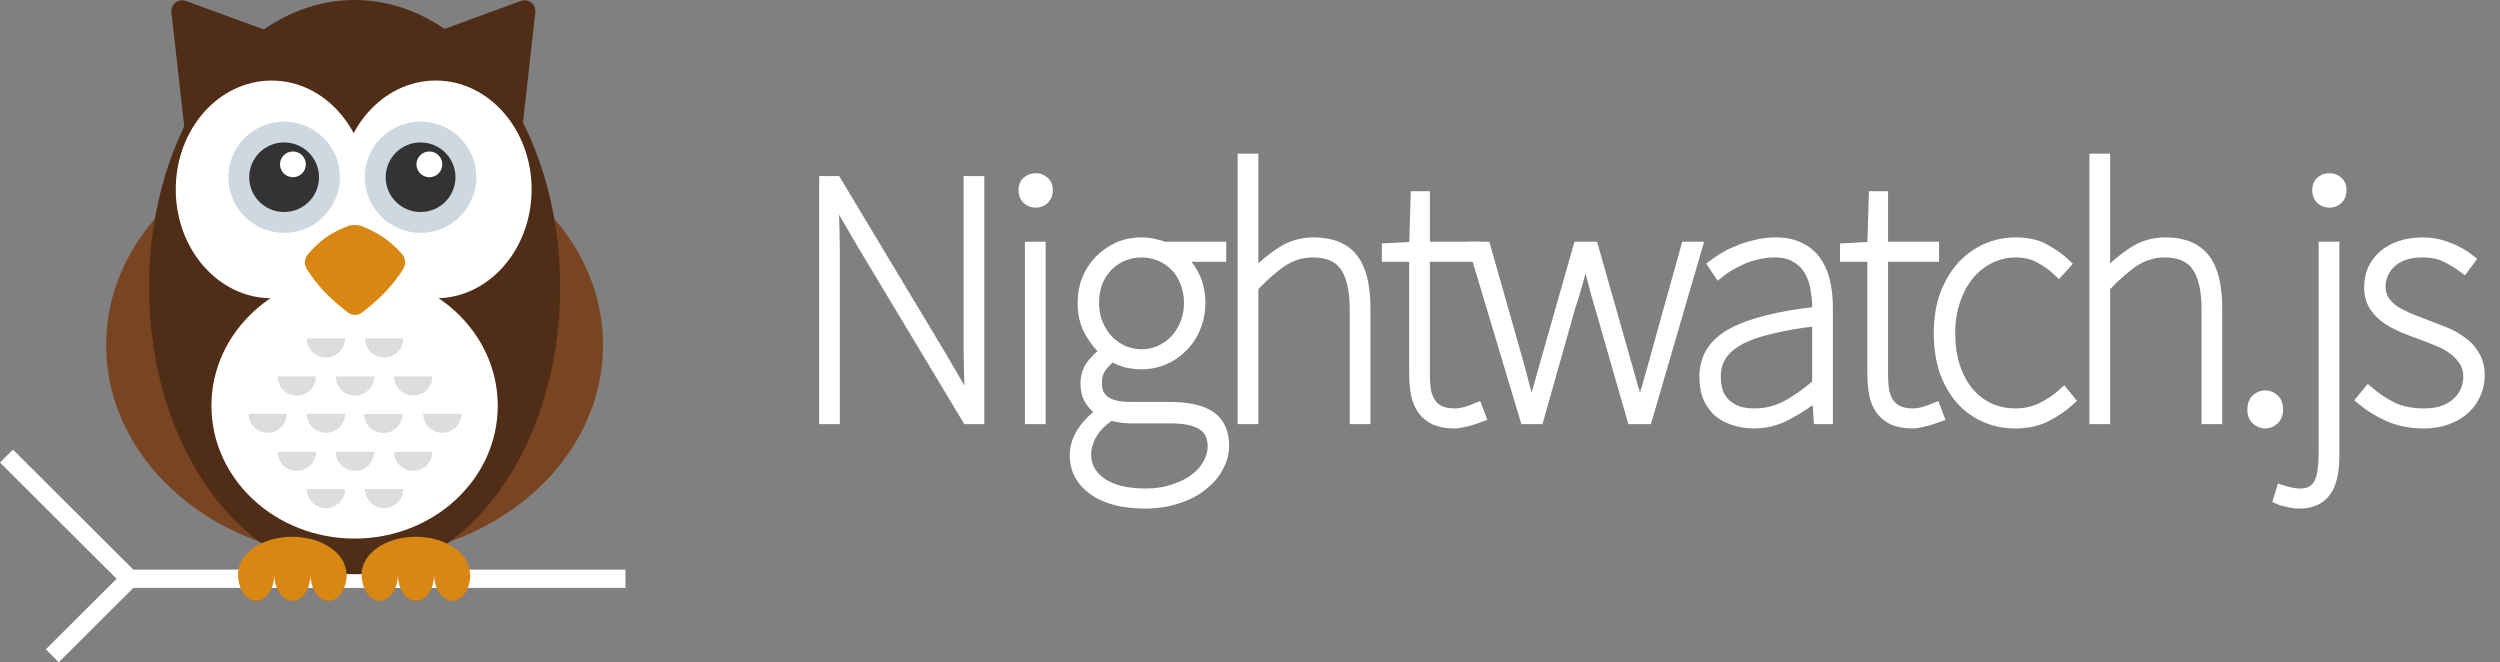 <?xml version="1.0" encoding="UTF-8" standalone="no"?><svg width='151' height='40' viewBox='0 0 151 40' fill='none' xmlns='http://www.w3.org/2000/svg'>
<rect x="0" y="0" width="151" height="40" fill="#808080" stroke="none"/>
<path d='M3.549 40L2.766 39.22L7.042 34.958L0 27.937L0.783 27.157L8.607 34.958L3.549 40Z' fill='white'/>
<path d='M37.778 34.406H7.825V35.509H37.778V34.406Z' fill='white'/>
<path d='M10.353 0.744C10.299 0.26 10.774 -0.111 11.232 0.057L17.449 2.339L11.209 8.339L10.353 0.744Z' fill='#502D17'/>
<path d='M32.336 0.744C32.39 0.26 31.915 -0.111 31.458 0.057L25.239 2.339L31.481 8.339L32.336 0.744Z' fill='#502D17'/>
<path d='M21.417 33.689C29.704 33.689 36.422 27.94 36.422 20.849C36.422 13.757 29.704 8.008 21.417 8.008C13.131 8.008 6.413 13.757 6.413 20.849C6.413 27.94 13.131 33.689 21.417 33.689Z' fill='#794422'/>
<path d='M33.833 17.342C33.833 26.918 28.274 34.682 21.417 34.682C14.56 34.682 9.002 26.918 9.002 17.342C9.002 7.764 14.56 0 21.417 0C28.274 0 33.833 7.764 33.833 17.342Z' fill='#502D17'/>
<path d='M16.405 18.016C19.602 18.016 22.194 15.072 22.194 11.441C22.194 7.81 19.602 4.866 16.405 4.866C13.207 4.866 10.615 7.81 10.615 11.441C10.615 15.072 13.207 18.016 16.405 18.016Z' fill='white'/>
<path d='M30.064 24.507C30.064 28.938 26.193 32.53 21.417 32.53C16.641 32.53 12.77 28.938 12.77 24.507C12.77 20.075 16.641 16.482 21.417 16.482C26.193 16.483 30.064 20.075 30.064 24.507Z' fill='white'/>
<path d='M32.109 11.441C32.109 15.073 29.517 18.017 26.319 18.017C23.122 18.017 20.53 15.073 20.53 11.441C20.53 7.809 23.122 4.865 26.319 4.865C29.517 4.865 32.109 7.809 32.109 11.441Z' fill='white'/>
<path d='M20.942 13.682C21.261 13.556 21.619 13.56 21.936 13.692C22.945 14.111 23.668 14.625 24.303 15.373C24.513 15.621 24.526 15.978 24.353 16.253C23.691 17.304 22.889 18.095 21.867 18.878C21.617 19.07 21.267 19.07 21.017 18.878C19.994 18.095 19.192 17.304 18.53 16.253C18.359 15.981 18.374 15.627 18.582 15.381C19.242 14.605 19.885 14.096 20.942 13.682Z' fill='#D88712'/>
<path d='M20.842 20.439C20.842 21.076 20.325 21.593 19.686 21.593C19.046 21.593 18.528 21.076 18.528 20.439H20.842Z' fill='#DDDDDD'/>
<path d='M24.358 20.439C24.358 21.076 23.84 21.593 23.201 21.593C22.561 21.593 22.043 21.076 22.043 20.439H24.358Z' fill='#DDDDDD'/>
<path d='M19.085 22.739C19.085 23.377 18.567 23.893 17.927 23.893C17.288 23.893 16.77 23.377 16.77 22.739H19.085Z' fill='#DDDDDD'/>
<path d='M22.6 22.739C22.6 23.377 22.082 23.893 21.443 23.893C20.804 23.893 20.285 23.377 20.285 22.739H22.6Z' fill='#DDDDDD'/>
<path d='M26.116 22.739C26.116 23.377 25.598 23.893 24.959 23.893C24.32 23.893 23.802 23.377 23.802 22.739H26.116Z' fill='#DDDDDD'/>
<path d='M17.326 24.988C17.326 25.627 16.809 26.142 16.169 26.142C15.53 26.142 15.012 25.627 15.012 24.988H17.326Z' fill='#DDDDDD'/>
<path d='M20.842 24.988C20.842 25.627 20.325 26.142 19.686 26.142C19.046 26.142 18.528 25.627 18.528 24.988H20.842Z' fill='#DDDDDD'/>
<path d='M24.315 25C24.315 25.639 23.797 26.154 23.157 26.154C22.518 26.154 22 25.639 22 25H24.315Z' fill='#DDDDDD'/>
<path d='M27.874 24.988C27.874 25.627 27.356 26.142 26.717 26.142C26.077 26.142 25.559 25.627 25.559 24.988H27.874Z' fill='#DDDDDD'/>
<path d='M19.085 27.289C19.085 27.927 18.567 28.443 17.927 28.443C17.288 28.443 16.77 27.927 16.77 27.289H19.085Z' fill='#DDDDDD'/>
<path d='M22.6 27.289C22.6 27.927 22.082 28.443 21.443 28.443C20.804 28.443 20.285 27.927 20.285 27.289H22.6Z' fill='#DDDDDD'/>
<path d='M26.116 27.289C26.116 27.927 25.598 28.443 24.959 28.443C24.32 28.443 23.802 27.927 23.802 27.289H26.116Z' fill='#DDDDDD'/>
<path d='M20.842 29.539C20.842 30.176 20.325 30.692 19.686 30.692C19.046 30.692 18.528 30.176 18.528 29.539H20.842Z' fill='#DDDDDD'/>
<path d='M24.358 29.539C24.358 30.176 23.84 30.692 23.201 30.692C22.561 30.692 22.043 30.176 22.043 29.539H24.358Z' fill='#DDDDDD'/>
<path d='M17.161 14.063C19.021 14.063 20.53 12.56 20.53 10.705C20.53 8.85 19.021 7.346 17.161 7.346C15.3 7.346 13.792 8.85 13.792 10.705C13.792 12.56 15.3 14.063 17.161 14.063Z' fill='#CED8E1'/>
<path d='M17.161 12.806C18.325 12.806 19.269 11.865 19.269 10.705C19.269 9.544 18.325 8.603 17.161 8.603C15.997 8.603 15.053 9.544 15.053 10.705C15.053 11.865 15.997 12.806 17.161 12.806Z' fill='#333333'/>
<path d='M17.692 10.704C18.122 10.704 18.472 10.356 18.472 9.927C18.472 9.497 18.122 9.149 17.692 9.149C17.261 9.149 16.912 9.497 16.912 9.927C16.912 10.356 17.261 10.704 17.692 10.704Z' fill='white'/>
<path d='M25.403 14.064C27.264 14.064 28.773 12.56 28.773 10.705C28.773 8.85 27.264 7.346 25.403 7.346C23.542 7.346 22.034 8.85 22.034 10.705C22.034 12.56 23.542 14.064 25.403 14.064Z' fill='#CED8E1'/>
<path d='M25.403 12.806C26.567 12.806 27.511 11.865 27.511 10.705C27.511 9.544 26.567 8.603 25.403 8.603C24.239 8.603 23.295 9.544 23.295 10.705C23.295 11.865 24.239 12.806 25.403 12.806Z' fill='#333333'/>
<path d='M25.934 10.705C26.365 10.705 26.715 10.357 26.715 9.927C26.715 9.497 26.365 9.149 25.934 9.149C25.503 9.149 25.154 9.497 25.154 9.927C25.154 10.357 25.503 10.705 25.934 10.705Z' fill='white'/>
<path d='M28.41 34.685C28.41 35.571 27.919 36.288 27.316 36.288C26.711 36.288 26.221 35.571 26.221 34.685C26.221 35.571 25.731 36.288 25.126 36.288C24.522 36.288 24.031 35.571 24.031 34.685C24.031 35.571 23.542 36.288 22.937 36.288C22.333 36.288 21.843 35.571 21.843 34.685C21.843 33.434 23.308 32.42 25.116 32.42C26.924 32.42 28.39 33.434 28.39 34.685H28.41Z' fill='#D88712'/>
<path d='M20.943 34.685C20.943 35.571 20.452 36.288 19.848 36.288C19.244 36.288 18.753 35.571 18.753 34.685C18.753 35.571 18.264 36.288 17.659 36.288C17.054 36.288 16.565 35.571 16.565 34.685C16.565 35.571 16.074 36.288 15.47 36.288C14.866 36.288 14.376 35.571 14.376 34.685C14.376 33.434 15.841 32.42 17.649 32.42C19.457 32.42 20.924 33.434 20.924 34.685H20.943Z' fill='#D88712'/>
<mask id='path-33-outside-1_3_28241' maskUnits='userSpaceOnUse' x='48.778' y='8.583' width='102' height='23' fill='black'>
<rect fill='white' x='48.778' y='8.583' width='102' height='23'/>
<path d='M49.778 25.317V10.934H50.515L56.851 21.482L58.5 24.315H58.587C58.558 23.617 58.536 22.942 58.522 22.288C58.507 21.62 58.5 20.944 58.5 20.261V10.934H59.151V25.317H58.413L52.077 14.77L50.428 11.937H50.342C50.371 12.62 50.392 13.273 50.407 13.898C50.421 14.523 50.428 15.177 50.428 15.859V25.317H49.778Z'/>
<path d='M62.206 25.317V14.9H62.857V25.317H62.206ZM62.554 12.242C62.351 12.242 62.178 12.177 62.033 12.046C61.888 11.9 61.816 11.719 61.816 11.501C61.816 11.254 61.888 11.072 62.033 10.956C62.178 10.825 62.351 10.76 62.554 10.76C62.756 10.76 62.93 10.825 63.074 10.956C63.219 11.072 63.291 11.254 63.291 11.501C63.291 11.719 63.219 11.9 63.074 12.046C62.93 12.177 62.756 12.242 62.554 12.242Z'/>
<path d='M69.164 30.417C67.834 30.417 66.792 30.148 66.04 29.61C65.288 29.073 64.912 28.368 64.912 27.496C64.912 27.032 65.049 26.574 65.324 26.123C65.613 25.673 65.996 25.274 66.474 24.925V24.838C66.213 24.678 65.996 24.46 65.823 24.184C65.649 23.908 65.563 23.574 65.563 23.182C65.563 22.702 65.693 22.303 65.953 21.983C66.228 21.663 66.474 21.424 66.691 21.264V21.177C66.358 20.886 66.054 20.494 65.779 20C65.519 19.506 65.389 18.939 65.389 18.3C65.389 17.777 65.476 17.298 65.649 16.862C65.837 16.412 66.091 16.026 66.409 15.707C66.742 15.373 67.118 15.111 67.537 14.922C67.971 14.733 68.441 14.639 68.947 14.639C69.237 14.639 69.49 14.668 69.707 14.726C69.938 14.77 70.133 14.828 70.293 14.9H73.764V15.511H71.247C71.623 15.816 71.927 16.208 72.159 16.688C72.39 17.167 72.506 17.704 72.506 18.3C72.506 18.823 72.412 19.31 72.224 19.76C72.05 20.211 71.797 20.603 71.464 20.937C71.146 21.271 70.77 21.533 70.336 21.721C69.902 21.91 69.439 22.005 68.947 22.005C68.644 22.005 68.333 21.968 68.014 21.896C67.696 21.809 67.414 21.685 67.168 21.525C66.922 21.729 66.705 21.954 66.517 22.201C66.344 22.448 66.257 22.76 66.257 23.138C66.257 23.341 66.286 23.53 66.344 23.705C66.416 23.879 66.525 24.032 66.669 24.162C66.828 24.293 67.038 24.395 67.298 24.467C67.559 24.54 67.891 24.576 68.296 24.576H70.596C71.754 24.576 72.6 24.765 73.135 25.143C73.67 25.521 73.938 26.116 73.938 26.93C73.938 27.366 73.822 27.794 73.591 28.216C73.374 28.637 73.055 29.007 72.636 29.327C72.231 29.661 71.732 29.923 71.139 30.111C70.546 30.315 69.888 30.417 69.164 30.417ZM68.947 21.395C69.323 21.395 69.685 21.322 70.032 21.177C70.379 21.017 70.683 20.806 70.944 20.545C71.204 20.269 71.414 19.942 71.573 19.564C71.732 19.186 71.811 18.765 71.811 18.3C71.811 17.835 71.732 17.414 71.573 17.036C71.428 16.659 71.226 16.339 70.965 16.077C70.705 15.816 70.401 15.612 70.054 15.467C69.707 15.322 69.338 15.249 68.947 15.249C68.557 15.249 68.188 15.322 67.841 15.467C67.494 15.612 67.19 15.816 66.93 16.077C66.669 16.339 66.459 16.659 66.3 17.036C66.156 17.414 66.083 17.835 66.083 18.3C66.083 18.765 66.163 19.186 66.322 19.564C66.481 19.942 66.691 20.269 66.951 20.545C67.212 20.806 67.515 21.017 67.862 21.177C68.21 21.322 68.571 21.395 68.947 21.395ZM69.208 29.806C69.83 29.806 70.387 29.719 70.878 29.545C71.385 29.385 71.811 29.174 72.159 28.913C72.506 28.651 72.773 28.346 72.961 27.998C73.149 27.663 73.243 27.322 73.243 26.973C73.243 26.363 73.026 25.927 72.593 25.666C72.173 25.404 71.551 25.274 70.727 25.274H68.34C68.267 25.274 68.108 25.266 67.862 25.252C67.631 25.223 67.371 25.172 67.081 25.099C66.561 25.448 66.185 25.826 65.953 26.233C65.722 26.654 65.606 27.061 65.606 27.453C65.606 28.15 65.917 28.717 66.539 29.153C67.161 29.588 68.05 29.806 69.208 29.806Z'/>
<path d='M75.054 25.317V9.583H75.705V16.6C76.269 16.034 76.834 15.569 77.398 15.206C77.976 14.828 78.627 14.639 79.35 14.639C80.421 14.639 81.209 14.959 81.716 15.598C82.222 16.237 82.475 17.24 82.475 18.605V25.317H81.824V18.692C81.824 17.53 81.629 16.666 81.238 16.099C80.848 15.533 80.204 15.249 79.307 15.249C78.656 15.249 78.056 15.424 77.506 15.772C76.971 16.121 76.371 16.644 75.705 17.341V25.317H75.054Z'/>
<path d='M87.844 25.579C87.367 25.579 86.969 25.506 86.651 25.361C86.347 25.215 86.101 25.012 85.913 24.751C85.725 24.489 85.595 24.177 85.522 23.814C85.45 23.436 85.414 23.022 85.414 22.571V15.511H83.765V14.988L85.414 14.9L85.501 11.85H86.065V14.9H89.146V15.511H86.065V22.659C86.065 22.993 86.087 23.305 86.13 23.596C86.188 23.872 86.282 24.111 86.412 24.315C86.542 24.518 86.723 24.678 86.954 24.794C87.2 24.91 87.511 24.968 87.888 24.968C88.09 24.968 88.314 24.932 88.56 24.86C88.806 24.787 89.03 24.707 89.233 24.62L89.45 25.186C89.146 25.303 88.842 25.397 88.538 25.47C88.249 25.542 88.018 25.579 87.844 25.579Z'/>
<path d='M92.113 25.317L88.989 14.9H89.727L91.723 21.918C91.853 22.397 91.976 22.862 92.091 23.312C92.222 23.748 92.345 24.198 92.46 24.663H92.547C92.677 24.198 92.808 23.748 92.938 23.312C93.068 22.862 93.198 22.397 93.328 21.918L95.324 14.9H96.236L98.232 21.918C98.362 22.397 98.492 22.862 98.622 23.312C98.753 23.748 98.883 24.198 99.013 24.663H99.1C99.23 24.198 99.36 23.748 99.49 23.312C99.621 22.862 99.751 22.397 99.881 21.918L101.834 14.9H102.528L99.49 25.317H98.579L96.626 18.518C96.467 18.01 96.33 17.516 96.214 17.036C96.098 16.557 95.961 16.063 95.802 15.554H95.715C95.585 16.063 95.447 16.564 95.303 17.058C95.172 17.552 95.021 18.053 94.847 18.562L92.938 25.317H92.113Z'/>
<path d='M105.937 25.579C105.532 25.579 105.148 25.521 104.787 25.404C104.425 25.303 104.107 25.143 103.832 24.925C103.557 24.692 103.34 24.402 103.181 24.053C103.022 23.69 102.943 23.262 102.943 22.767C102.943 21.605 103.492 20.726 104.591 20.131C105.691 19.52 107.412 19.085 109.755 18.823C109.77 18.402 109.741 17.98 109.669 17.559C109.611 17.123 109.488 16.738 109.3 16.404C109.112 16.055 108.844 15.78 108.497 15.576C108.164 15.358 107.73 15.249 107.195 15.249C106.819 15.249 106.465 15.293 106.132 15.38C105.799 15.453 105.488 15.554 105.199 15.685C104.91 15.816 104.642 15.954 104.396 16.099C104.165 16.244 103.97 16.382 103.81 16.513L103.463 15.99C103.622 15.874 103.825 15.736 104.071 15.576C104.331 15.416 104.62 15.271 104.939 15.14C105.271 14.995 105.633 14.879 106.024 14.792C106.414 14.69 106.819 14.639 107.239 14.639C107.846 14.639 108.352 14.748 108.757 14.966C109.162 15.169 109.488 15.453 109.734 15.816C109.98 16.179 110.153 16.6 110.254 17.08C110.356 17.545 110.406 18.039 110.406 18.562V25.317H109.842L109.755 23.922H109.712C109.162 24.358 108.569 24.743 107.933 25.078C107.296 25.412 106.631 25.579 105.937 25.579ZM105.98 24.968C106.617 24.968 107.231 24.823 107.824 24.533C108.417 24.228 109.061 23.777 109.755 23.182V19.39C108.613 19.52 107.651 19.688 106.87 19.891C106.089 20.08 105.459 20.312 104.982 20.588C104.505 20.864 104.158 21.184 103.941 21.547C103.738 21.896 103.637 22.295 103.637 22.746C103.637 23.152 103.695 23.501 103.81 23.792C103.941 24.068 104.114 24.293 104.331 24.467C104.548 24.642 104.794 24.772 105.069 24.86C105.358 24.932 105.662 24.968 105.98 24.968Z'/>
<path d='M115.517 25.579C115.04 25.579 114.642 25.506 114.324 25.361C114.02 25.215 113.774 25.012 113.586 24.751C113.398 24.489 113.268 24.177 113.196 23.814C113.123 23.436 113.087 23.022 113.087 22.571V15.511H111.438V14.988L113.087 14.9L113.174 11.85H113.738V14.9H116.819V15.511H113.738V22.659C113.738 22.993 113.76 23.305 113.803 23.596C113.861 23.872 113.955 24.111 114.085 24.315C114.216 24.518 114.396 24.678 114.628 24.794C114.874 24.91 115.185 24.968 115.561 24.968C115.763 24.968 115.988 24.932 116.233 24.86C116.479 24.787 116.704 24.707 116.906 24.62L117.123 25.186C116.819 25.303 116.515 25.397 116.212 25.47C115.922 25.542 115.691 25.579 115.517 25.579Z'/>
<path d='M121.744 25.579C121.079 25.579 120.464 25.455 119.9 25.208C119.336 24.961 118.844 24.605 118.425 24.14C118.02 23.675 117.694 23.109 117.448 22.441C117.217 21.758 117.101 20.988 117.101 20.131C117.101 19.259 117.224 18.482 117.47 17.799C117.73 17.116 118.07 16.542 118.49 16.077C118.924 15.612 119.416 15.257 119.965 15.009C120.529 14.762 121.122 14.639 121.744 14.639C122.468 14.639 123.068 14.777 123.545 15.053C124.023 15.315 124.435 15.612 124.782 15.947L124.348 16.426C124.001 16.092 123.618 15.816 123.198 15.598C122.779 15.365 122.294 15.249 121.744 15.249C121.195 15.249 120.674 15.373 120.182 15.62C119.705 15.852 119.285 16.186 118.924 16.622C118.577 17.043 118.302 17.559 118.099 18.169C117.897 18.765 117.795 19.419 117.795 20.131C117.795 20.857 117.889 21.518 118.078 22.114C118.266 22.695 118.533 23.203 118.88 23.639C119.227 24.061 119.64 24.387 120.117 24.62C120.609 24.852 121.151 24.968 121.744 24.968C122.337 24.968 122.873 24.845 123.35 24.598C123.842 24.351 124.276 24.053 124.652 23.705L125.042 24.184C124.608 24.576 124.117 24.91 123.567 25.186C123.032 25.448 122.424 25.579 121.744 25.579Z'/>
<path d='M126.502 25.317V9.583H127.153V16.6C127.717 16.034 128.281 15.569 128.846 15.206C129.424 14.828 130.075 14.639 130.798 14.639C131.869 14.639 132.657 14.959 133.163 15.598C133.67 16.237 133.923 17.24 133.923 18.605V25.317H133.272V18.692C133.272 17.53 133.077 16.666 132.686 16.099C132.295 15.533 131.652 15.249 130.755 15.249C130.104 15.249 129.504 15.424 128.954 15.772C128.419 16.121 127.819 16.644 127.153 17.341V25.317H126.502Z'/>
<path d='M136.818 25.579C136.616 25.579 136.435 25.506 136.276 25.361C136.117 25.215 136.037 25.012 136.037 24.751C136.037 24.46 136.117 24.242 136.276 24.097C136.435 23.952 136.616 23.879 136.818 23.879C137.021 23.879 137.202 23.952 137.361 24.097C137.52 24.242 137.6 24.46 137.6 24.751C137.6 25.012 137.52 25.215 137.361 25.361C137.202 25.506 137.021 25.579 136.818 25.579Z'/>
<path d='M138.871 30.417C138.654 30.417 138.43 30.387 138.198 30.329C137.967 30.286 137.771 30.228 137.612 30.155L137.786 29.588C137.916 29.632 138.082 29.676 138.285 29.719C138.487 29.777 138.697 29.806 138.914 29.806C139.218 29.806 139.464 29.748 139.652 29.632C139.84 29.516 139.985 29.349 140.086 29.131C140.187 28.927 140.252 28.68 140.281 28.39C140.324 28.099 140.346 27.787 140.346 27.453V14.9H140.997V27.54C140.997 28.543 140.823 29.269 140.476 29.719C140.129 30.184 139.594 30.417 138.871 30.417ZM140.693 12.242C140.491 12.242 140.317 12.177 140.173 12.046C140.028 11.9 139.956 11.719 139.956 11.501C139.956 11.254 140.028 11.072 140.173 10.956C140.317 10.825 140.491 10.76 140.693 10.76C140.896 10.76 141.069 10.825 141.214 10.956C141.359 11.072 141.431 11.254 141.431 11.501C141.431 11.719 141.359 11.9 141.214 12.046C141.069 12.177 140.896 12.242 140.693 12.242Z'/>
<path d='M146.393 25.579C145.612 25.579 144.903 25.441 144.266 25.165C143.63 24.874 143.08 24.533 142.617 24.14L143.051 23.617C143.485 23.995 143.963 24.315 144.483 24.576C145.004 24.838 145.655 24.968 146.436 24.968C146.87 24.968 147.253 24.91 147.586 24.794C147.919 24.663 148.194 24.496 148.411 24.293C148.628 24.09 148.794 23.857 148.91 23.596C149.025 23.32 149.083 23.036 149.083 22.746C149.083 22.397 149.004 22.099 148.845 21.852C148.685 21.591 148.483 21.366 148.237 21.177C147.991 20.973 147.709 20.806 147.391 20.675C147.087 20.545 146.783 20.421 146.48 20.305C146.075 20.16 145.669 20.007 145.264 19.847C144.874 19.688 144.512 19.499 144.18 19.281C143.861 19.063 143.601 18.801 143.399 18.496C143.196 18.177 143.095 17.792 143.095 17.341C143.095 16.978 143.16 16.637 143.29 16.317C143.435 15.983 143.644 15.692 143.919 15.445C144.194 15.198 144.534 15.002 144.939 14.857C145.344 14.712 145.814 14.639 146.349 14.639C146.87 14.639 147.384 14.741 147.89 14.944C148.396 15.133 148.837 15.38 149.213 15.685L148.823 16.208C148.476 15.947 148.107 15.721 147.716 15.533C147.326 15.344 146.856 15.249 146.306 15.249C145.872 15.249 145.496 15.307 145.178 15.424C144.859 15.54 144.599 15.7 144.397 15.903C144.194 16.092 144.042 16.31 143.941 16.557C143.84 16.789 143.789 17.036 143.789 17.298C143.789 17.617 143.861 17.893 144.006 18.126C144.151 18.344 144.339 18.54 144.57 18.714C144.816 18.874 145.084 19.019 145.373 19.15C145.677 19.281 145.988 19.404 146.306 19.52C146.711 19.68 147.123 19.84 147.543 20C147.962 20.16 148.331 20.356 148.649 20.588C148.982 20.806 149.25 21.09 149.452 21.438C149.669 21.772 149.777 22.194 149.777 22.702C149.777 23.08 149.698 23.443 149.539 23.792C149.394 24.14 149.177 24.445 148.888 24.707C148.613 24.968 148.259 25.179 147.825 25.339C147.405 25.499 146.928 25.579 146.393 25.579Z'/>
</mask>
<path d='M49.778 25.317V10.934H50.515L56.851 21.482L58.5 24.315H58.587C58.558 23.617 58.536 22.942 58.522 22.288C58.507 21.62 58.5 20.944 58.5 20.261V10.934H59.151V25.317H58.413L52.077 14.77L50.428 11.937H50.342C50.371 12.62 50.392 13.273 50.407 13.898C50.421 14.523 50.428 15.177 50.428 15.859V25.317H49.778Z' fill='white'/>
<path d='M62.206 25.317V14.9H62.857V25.317H62.206ZM62.554 12.242C62.351 12.242 62.178 12.177 62.033 12.046C61.888 11.9 61.816 11.719 61.816 11.501C61.816 11.254 61.888 11.072 62.033 10.956C62.178 10.825 62.351 10.76 62.554 10.76C62.756 10.76 62.93 10.825 63.074 10.956C63.219 11.072 63.291 11.254 63.291 11.501C63.291 11.719 63.219 11.9 63.074 12.046C62.93 12.177 62.756 12.242 62.554 12.242Z' fill='white'/>
<path d='M69.164 30.417C67.834 30.417 66.792 30.148 66.04 29.61C65.288 29.073 64.912 28.368 64.912 27.496C64.912 27.032 65.049 26.574 65.324 26.123C65.613 25.673 65.996 25.274 66.474 24.925V24.838C66.213 24.678 65.996 24.46 65.823 24.184C65.649 23.908 65.563 23.574 65.563 23.182C65.563 22.702 65.693 22.303 65.953 21.983C66.228 21.663 66.474 21.424 66.691 21.264V21.177C66.358 20.886 66.054 20.494 65.779 20C65.519 19.506 65.389 18.939 65.389 18.3C65.389 17.777 65.476 17.298 65.649 16.862C65.837 16.412 66.091 16.026 66.409 15.707C66.742 15.373 67.118 15.111 67.537 14.922C67.971 14.733 68.441 14.639 68.947 14.639C69.237 14.639 69.49 14.668 69.707 14.726C69.938 14.77 70.133 14.828 70.293 14.9H73.764V15.511H71.247C71.623 15.816 71.927 16.208 72.159 16.688C72.39 17.167 72.506 17.704 72.506 18.3C72.506 18.823 72.412 19.31 72.224 19.76C72.05 20.211 71.797 20.603 71.464 20.937C71.146 21.271 70.77 21.533 70.336 21.721C69.902 21.91 69.439 22.005 68.947 22.005C68.644 22.005 68.333 21.968 68.014 21.896C67.696 21.809 67.414 21.685 67.168 21.525C66.922 21.729 66.705 21.954 66.517 22.201C66.344 22.448 66.257 22.76 66.257 23.138C66.257 23.341 66.286 23.53 66.344 23.705C66.416 23.879 66.525 24.032 66.669 24.162C66.828 24.293 67.038 24.395 67.298 24.467C67.559 24.54 67.891 24.576 68.296 24.576H70.596C71.754 24.576 72.6 24.765 73.135 25.143C73.67 25.521 73.938 26.116 73.938 26.93C73.938 27.366 73.822 27.794 73.591 28.216C73.374 28.637 73.055 29.007 72.636 29.327C72.231 29.661 71.732 29.923 71.139 30.111C70.546 30.315 69.888 30.417 69.164 30.417ZM68.947 21.395C69.323 21.395 69.685 21.322 70.032 21.177C70.379 21.017 70.683 20.806 70.944 20.545C71.204 20.269 71.414 19.942 71.573 19.564C71.732 19.186 71.811 18.765 71.811 18.3C71.811 17.835 71.732 17.414 71.573 17.036C71.428 16.659 71.226 16.339 70.965 16.077C70.705 15.816 70.401 15.612 70.054 15.467C69.707 15.322 69.338 15.249 68.947 15.249C68.557 15.249 68.188 15.322 67.841 15.467C67.494 15.612 67.19 15.816 66.93 16.077C66.669 16.339 66.459 16.659 66.3 17.036C66.156 17.414 66.083 17.835 66.083 18.3C66.083 18.765 66.163 19.186 66.322 19.564C66.481 19.942 66.691 20.269 66.951 20.545C67.212 20.806 67.515 21.017 67.862 21.177C68.21 21.322 68.571 21.395 68.947 21.395ZM69.208 29.806C69.83 29.806 70.387 29.719 70.878 29.545C71.385 29.385 71.811 29.174 72.159 28.913C72.506 28.651 72.773 28.346 72.961 27.998C73.149 27.663 73.243 27.322 73.243 26.973C73.243 26.363 73.026 25.927 72.593 25.666C72.173 25.404 71.551 25.274 70.727 25.274H68.34C68.267 25.274 68.108 25.266 67.862 25.252C67.631 25.223 67.371 25.172 67.081 25.099C66.561 25.448 66.185 25.826 65.953 26.233C65.722 26.654 65.606 27.061 65.606 27.453C65.606 28.15 65.917 28.717 66.539 29.153C67.161 29.588 68.05 29.806 69.208 29.806Z' fill='white'/>
<path d='M75.054 25.317V9.583H75.705V16.6C76.269 16.034 76.834 15.569 77.398 15.206C77.976 14.828 78.627 14.639 79.35 14.639C80.421 14.639 81.209 14.959 81.716 15.598C82.222 16.237 82.475 17.24 82.475 18.605V25.317H81.824V18.692C81.824 17.53 81.629 16.666 81.238 16.099C80.848 15.533 80.204 15.249 79.307 15.249C78.656 15.249 78.056 15.424 77.506 15.772C76.971 16.121 76.371 16.644 75.705 17.341V25.317H75.054Z' fill='white'/>
<path d='M87.844 25.579C87.367 25.579 86.969 25.506 86.651 25.361C86.347 25.215 86.101 25.012 85.913 24.751C85.725 24.489 85.595 24.177 85.522 23.814C85.45 23.436 85.414 23.022 85.414 22.571V15.511H83.765V14.988L85.414 14.9L85.501 11.85H86.065V14.9H89.146V15.511H86.065V22.659C86.065 22.993 86.087 23.305 86.13 23.596C86.188 23.872 86.282 24.111 86.412 24.315C86.542 24.518 86.723 24.678 86.954 24.794C87.2 24.91 87.511 24.968 87.888 24.968C88.09 24.968 88.314 24.932 88.56 24.86C88.806 24.787 89.03 24.707 89.233 24.62L89.45 25.186C89.146 25.303 88.842 25.397 88.538 25.47C88.249 25.542 88.018 25.579 87.844 25.579Z' fill='white'/>
<path d='M92.113 25.317L88.989 14.9H89.727L91.723 21.918C91.853 22.397 91.976 22.862 92.091 23.312C92.222 23.748 92.345 24.198 92.46 24.663H92.547C92.677 24.198 92.808 23.748 92.938 23.312C93.068 22.862 93.198 22.397 93.328 21.918L95.324 14.9H96.236L98.232 21.918C98.362 22.397 98.492 22.862 98.622 23.312C98.753 23.748 98.883 24.198 99.013 24.663H99.1C99.23 24.198 99.36 23.748 99.49 23.312C99.621 22.862 99.751 22.397 99.881 21.918L101.834 14.9H102.528L99.49 25.317H98.579L96.626 18.518C96.467 18.01 96.33 17.516 96.214 17.036C96.098 16.557 95.961 16.063 95.802 15.554H95.715C95.585 16.063 95.447 16.564 95.303 17.058C95.172 17.552 95.021 18.053 94.847 18.562L92.938 25.317H92.113Z' fill='white'/>
<path d='M105.937 25.579C105.532 25.579 105.148 25.521 104.787 25.404C104.425 25.303 104.107 25.143 103.832 24.925C103.557 24.692 103.34 24.402 103.181 24.053C103.022 23.69 102.943 23.262 102.943 22.767C102.943 21.605 103.492 20.726 104.591 20.131C105.691 19.52 107.412 19.085 109.755 18.823C109.77 18.402 109.741 17.98 109.669 17.559C109.611 17.123 109.488 16.738 109.3 16.404C109.112 16.055 108.844 15.78 108.497 15.576C108.164 15.358 107.73 15.249 107.195 15.249C106.819 15.249 106.465 15.293 106.132 15.38C105.799 15.453 105.488 15.554 105.199 15.685C104.91 15.816 104.642 15.954 104.396 16.099C104.165 16.244 103.97 16.382 103.81 16.513L103.463 15.99C103.622 15.874 103.825 15.736 104.071 15.576C104.331 15.416 104.62 15.271 104.939 15.14C105.271 14.995 105.633 14.879 106.024 14.792C106.414 14.69 106.819 14.639 107.239 14.639C107.846 14.639 108.352 14.748 108.757 14.966C109.162 15.169 109.488 15.453 109.734 15.816C109.98 16.179 110.153 16.6 110.254 17.08C110.356 17.545 110.406 18.039 110.406 18.562V25.317H109.842L109.755 23.922H109.712C109.162 24.358 108.569 24.743 107.933 25.078C107.296 25.412 106.631 25.579 105.937 25.579ZM105.98 24.968C106.617 24.968 107.231 24.823 107.824 24.533C108.417 24.228 109.061 23.777 109.755 23.182V19.39C108.613 19.52 107.651 19.688 106.87 19.891C106.089 20.08 105.459 20.312 104.982 20.588C104.505 20.864 104.158 21.184 103.941 21.547C103.738 21.896 103.637 22.295 103.637 22.746C103.637 23.152 103.695 23.501 103.81 23.792C103.941 24.068 104.114 24.293 104.331 24.467C104.548 24.642 104.794 24.772 105.069 24.86C105.358 24.932 105.662 24.968 105.98 24.968Z' fill='white'/>
<path d='M115.517 25.579C115.04 25.579 114.642 25.506 114.324 25.361C114.02 25.215 113.774 25.012 113.586 24.751C113.398 24.489 113.268 24.177 113.196 23.814C113.123 23.436 113.087 23.022 113.087 22.571V15.511H111.438V14.988L113.087 14.9L113.174 11.85H113.738V14.9H116.819V15.511H113.738V22.659C113.738 22.993 113.76 23.305 113.803 23.596C113.861 23.872 113.955 24.111 114.085 24.315C114.216 24.518 114.396 24.678 114.628 24.794C114.874 24.91 115.185 24.968 115.561 24.968C115.763 24.968 115.988 24.932 116.233 24.86C116.479 24.787 116.704 24.707 116.906 24.62L117.123 25.186C116.819 25.303 116.515 25.397 116.212 25.47C115.922 25.542 115.691 25.579 115.517 25.579Z' fill='white'/>
<path d='M121.744 25.579C121.079 25.579 120.464 25.455 119.9 25.208C119.336 24.961 118.844 24.605 118.425 24.14C118.02 23.675 117.694 23.109 117.448 22.441C117.217 21.758 117.101 20.988 117.101 20.131C117.101 19.259 117.224 18.482 117.47 17.799C117.73 17.116 118.07 16.542 118.49 16.077C118.924 15.612 119.416 15.257 119.965 15.009C120.529 14.762 121.122 14.639 121.744 14.639C122.468 14.639 123.068 14.777 123.545 15.053C124.023 15.315 124.435 15.612 124.782 15.947L124.348 16.426C124.001 16.092 123.618 15.816 123.198 15.598C122.779 15.365 122.294 15.249 121.744 15.249C121.195 15.249 120.674 15.373 120.182 15.62C119.705 15.852 119.285 16.186 118.924 16.622C118.577 17.043 118.302 17.559 118.099 18.169C117.897 18.765 117.795 19.419 117.795 20.131C117.795 20.857 117.889 21.518 118.078 22.114C118.266 22.695 118.533 23.203 118.88 23.639C119.227 24.061 119.64 24.387 120.117 24.62C120.609 24.852 121.151 24.968 121.744 24.968C122.337 24.968 122.873 24.845 123.35 24.598C123.842 24.351 124.276 24.053 124.652 23.705L125.042 24.184C124.608 24.576 124.117 24.91 123.567 25.186C123.032 25.448 122.424 25.579 121.744 25.579Z' fill='white'/>
<path d='M126.502 25.317V9.583H127.153V16.6C127.717 16.034 128.281 15.569 128.846 15.206C129.424 14.828 130.075 14.639 130.798 14.639C131.869 14.639 132.657 14.959 133.163 15.598C133.67 16.237 133.923 17.24 133.923 18.605V25.317H133.272V18.692C133.272 17.53 133.077 16.666 132.686 16.099C132.295 15.533 131.652 15.249 130.755 15.249C130.104 15.249 129.504 15.424 128.954 15.772C128.419 16.121 127.819 16.644 127.153 17.341V25.317H126.502Z' fill='white'/>
<path d='M136.818 25.579C136.616 25.579 136.435 25.506 136.276 25.361C136.117 25.215 136.037 25.012 136.037 24.751C136.037 24.46 136.117 24.242 136.276 24.097C136.435 23.952 136.616 23.879 136.818 23.879C137.021 23.879 137.202 23.952 137.361 24.097C137.52 24.242 137.6 24.46 137.6 24.751C137.6 25.012 137.52 25.215 137.361 25.361C137.202 25.506 137.021 25.579 136.818 25.579Z' fill='white'/>
<path d='M138.871 30.417C138.654 30.417 138.43 30.387 138.198 30.329C137.967 30.286 137.771 30.228 137.612 30.155L137.786 29.588C137.916 29.632 138.082 29.676 138.285 29.719C138.487 29.777 138.697 29.806 138.914 29.806C139.218 29.806 139.464 29.748 139.652 29.632C139.84 29.516 139.985 29.349 140.086 29.131C140.187 28.927 140.252 28.68 140.281 28.39C140.324 28.099 140.346 27.787 140.346 27.453V14.9H140.997V27.54C140.997 28.543 140.823 29.269 140.476 29.719C140.129 30.184 139.594 30.417 138.871 30.417ZM140.693 12.242C140.491 12.242 140.317 12.177 140.173 12.046C140.028 11.9 139.956 11.719 139.956 11.501C139.956 11.254 140.028 11.072 140.173 10.956C140.317 10.825 140.491 10.76 140.693 10.76C140.896 10.76 141.069 10.825 141.214 10.956C141.359 11.072 141.431 11.254 141.431 11.501C141.431 11.719 141.359 11.9 141.214 12.046C141.069 12.177 140.896 12.242 140.693 12.242Z' fill='white'/>
<path d='M146.393 25.579C145.612 25.579 144.903 25.441 144.266 25.165C143.63 24.874 143.08 24.533 142.617 24.14L143.051 23.617C143.485 23.995 143.963 24.315 144.483 24.576C145.004 24.838 145.655 24.968 146.436 24.968C146.87 24.968 147.253 24.91 147.586 24.794C147.919 24.663 148.194 24.496 148.411 24.293C148.628 24.09 148.794 23.857 148.91 23.596C149.025 23.32 149.083 23.036 149.083 22.746C149.083 22.397 149.004 22.099 148.845 21.852C148.685 21.591 148.483 21.366 148.237 21.177C147.991 20.973 147.709 20.806 147.391 20.675C147.087 20.545 146.783 20.421 146.48 20.305C146.075 20.16 145.669 20.007 145.264 19.847C144.874 19.688 144.512 19.499 144.18 19.281C143.861 19.063 143.601 18.801 143.399 18.496C143.196 18.177 143.095 17.792 143.095 17.341C143.095 16.978 143.16 16.637 143.29 16.317C143.435 15.983 143.644 15.692 143.919 15.445C144.194 15.198 144.534 15.002 144.939 14.857C145.344 14.712 145.814 14.639 146.349 14.639C146.87 14.639 147.384 14.741 147.89 14.944C148.396 15.133 148.837 15.38 149.213 15.685L148.823 16.208C148.476 15.947 148.107 15.721 147.716 15.533C147.326 15.344 146.856 15.249 146.306 15.249C145.872 15.249 145.496 15.307 145.178 15.424C144.859 15.54 144.599 15.7 144.397 15.903C144.194 16.092 144.042 16.31 143.941 16.557C143.84 16.789 143.789 17.036 143.789 17.298C143.789 17.617 143.861 17.893 144.006 18.126C144.151 18.344 144.339 18.54 144.57 18.714C144.816 18.874 145.084 19.019 145.373 19.15C145.677 19.281 145.988 19.404 146.306 19.52C146.711 19.68 147.123 19.84 147.543 20C147.962 20.16 148.331 20.356 148.649 20.588C148.982 20.806 149.25 21.09 149.452 21.438C149.669 21.772 149.777 22.194 149.777 22.702C149.777 23.08 149.698 23.443 149.539 23.792C149.394 24.14 149.177 24.445 148.888 24.707C148.613 24.968 148.259 25.179 147.825 25.339C147.405 25.499 146.928 25.579 146.393 25.579Z' fill='white'/>
<path d='M49.778 25.317V10.934H50.515L56.851 21.482L58.5 24.315H58.587C58.558 23.617 58.536 22.942 58.522 22.288C58.507 21.62 58.5 20.944 58.5 20.261V10.934H59.151V25.317H58.413L52.077 14.77L50.428 11.937H50.342C50.371 12.62 50.392 13.273 50.407 13.898C50.421 14.523 50.428 15.177 50.428 15.859V25.317H49.778Z' stroke='white' stroke-width='0.6' mask='url(#path-33-outside-1_3_28241)'/>
<path d='M62.206 25.317V14.9H62.857V25.317H62.206ZM62.554 12.242C62.351 12.242 62.178 12.177 62.033 12.046C61.888 11.9 61.816 11.719 61.816 11.501C61.816 11.254 61.888 11.072 62.033 10.956C62.178 10.825 62.351 10.76 62.554 10.76C62.756 10.76 62.93 10.825 63.074 10.956C63.219 11.072 63.291 11.254 63.291 11.501C63.291 11.719 63.219 11.9 63.074 12.046C62.93 12.177 62.756 12.242 62.554 12.242Z' stroke='white' stroke-width='0.6' mask='url(#path-33-outside-1_3_28241)'/>
<path d='M69.164 30.417C67.834 30.417 66.792 30.148 66.04 29.61C65.288 29.073 64.912 28.368 64.912 27.496C64.912 27.032 65.049 26.574 65.324 26.123C65.613 25.673 65.996 25.274 66.474 24.925V24.838C66.213 24.678 65.996 24.46 65.823 24.184C65.649 23.908 65.563 23.574 65.563 23.182C65.563 22.702 65.693 22.303 65.953 21.983C66.228 21.663 66.474 21.424 66.691 21.264V21.177C66.358 20.886 66.054 20.494 65.779 20C65.519 19.506 65.389 18.939 65.389 18.3C65.389 17.777 65.476 17.298 65.649 16.862C65.837 16.412 66.091 16.026 66.409 15.707C66.742 15.373 67.118 15.111 67.537 14.922C67.971 14.733 68.441 14.639 68.947 14.639C69.237 14.639 69.49 14.668 69.707 14.726C69.938 14.77 70.133 14.828 70.293 14.9H73.764V15.511H71.247C71.623 15.816 71.927 16.208 72.159 16.688C72.39 17.167 72.506 17.704 72.506 18.3C72.506 18.823 72.412 19.31 72.224 19.76C72.05 20.211 71.797 20.603 71.464 20.937C71.146 21.271 70.77 21.533 70.336 21.721C69.902 21.91 69.439 22.005 68.947 22.005C68.644 22.005 68.333 21.968 68.014 21.896C67.696 21.809 67.414 21.685 67.168 21.525C66.922 21.729 66.705 21.954 66.517 22.201C66.344 22.448 66.257 22.76 66.257 23.138C66.257 23.341 66.286 23.53 66.344 23.705C66.416 23.879 66.525 24.032 66.669 24.162C66.828 24.293 67.038 24.395 67.298 24.467C67.559 24.54 67.891 24.576 68.296 24.576H70.596C71.754 24.576 72.6 24.765 73.135 25.143C73.67 25.521 73.938 26.116 73.938 26.93C73.938 27.366 73.822 27.794 73.591 28.216C73.374 28.637 73.055 29.007 72.636 29.327C72.231 29.661 71.732 29.923 71.139 30.111C70.546 30.315 69.888 30.417 69.164 30.417ZM68.947 21.395C69.323 21.395 69.685 21.322 70.032 21.177C70.379 21.017 70.683 20.806 70.944 20.545C71.204 20.269 71.414 19.942 71.573 19.564C71.732 19.186 71.811 18.765 71.811 18.3C71.811 17.835 71.732 17.414 71.573 17.036C71.428 16.659 71.226 16.339 70.965 16.077C70.705 15.816 70.401 15.612 70.054 15.467C69.707 15.322 69.338 15.249 68.947 15.249C68.557 15.249 68.188 15.322 67.841 15.467C67.494 15.612 67.19 15.816 66.93 16.077C66.669 16.339 66.459 16.659 66.3 17.036C66.156 17.414 66.083 17.835 66.083 18.3C66.083 18.765 66.163 19.186 66.322 19.564C66.481 19.942 66.691 20.269 66.951 20.545C67.212 20.806 67.515 21.017 67.862 21.177C68.21 21.322 68.571 21.395 68.947 21.395ZM69.208 29.806C69.83 29.806 70.387 29.719 70.878 29.545C71.385 29.385 71.811 29.174 72.159 28.913C72.506 28.651 72.773 28.346 72.961 27.998C73.149 27.663 73.243 27.322 73.243 26.973C73.243 26.363 73.026 25.927 72.593 25.666C72.173 25.404 71.551 25.274 70.727 25.274H68.34C68.267 25.274 68.108 25.266 67.862 25.252C67.631 25.223 67.371 25.172 67.081 25.099C66.561 25.448 66.185 25.826 65.953 26.233C65.722 26.654 65.606 27.061 65.606 27.453C65.606 28.15 65.917 28.717 66.539 29.153C67.161 29.588 68.05 29.806 69.208 29.806Z' stroke='white' stroke-width='0.6' mask='url(#path-33-outside-1_3_28241)'/>
<path d='M75.054 25.317V9.583H75.705V16.6C76.269 16.034 76.834 15.569 77.398 15.206C77.976 14.828 78.627 14.639 79.35 14.639C80.421 14.639 81.209 14.959 81.716 15.598C82.222 16.237 82.475 17.24 82.475 18.605V25.317H81.824V18.692C81.824 17.53 81.629 16.666 81.238 16.099C80.848 15.533 80.204 15.249 79.307 15.249C78.656 15.249 78.056 15.424 77.506 15.772C76.971 16.121 76.371 16.644 75.705 17.341V25.317H75.054Z' stroke='white' stroke-width='0.6' mask='url(#path-33-outside-1_3_28241)'/>
<path d='M87.844 25.579C87.367 25.579 86.969 25.506 86.651 25.361C86.347 25.215 86.101 25.012 85.913 24.751C85.725 24.489 85.595 24.177 85.522 23.814C85.45 23.436 85.414 23.022 85.414 22.571V15.511H83.765V14.988L85.414 14.9L85.501 11.85H86.065V14.9H89.146V15.511H86.065V22.659C86.065 22.993 86.087 23.305 86.13 23.596C86.188 23.872 86.282 24.111 86.412 24.315C86.542 24.518 86.723 24.678 86.954 24.794C87.2 24.91 87.511 24.968 87.888 24.968C88.09 24.968 88.314 24.932 88.56 24.86C88.806 24.787 89.03 24.707 89.233 24.62L89.45 25.186C89.146 25.303 88.842 25.397 88.538 25.47C88.249 25.542 88.018 25.579 87.844 25.579Z' stroke='white' stroke-width='0.6' mask='url(#path-33-outside-1_3_28241)'/>
<path d='M92.113 25.317L88.989 14.9H89.727L91.723 21.918C91.853 22.397 91.976 22.862 92.091 23.312C92.222 23.748 92.345 24.198 92.46 24.663H92.547C92.677 24.198 92.808 23.748 92.938 23.312C93.068 22.862 93.198 22.397 93.328 21.918L95.324 14.9H96.236L98.232 21.918C98.362 22.397 98.492 22.862 98.622 23.312C98.753 23.748 98.883 24.198 99.013 24.663H99.1C99.23 24.198 99.36 23.748 99.49 23.312C99.621 22.862 99.751 22.397 99.881 21.918L101.834 14.9H102.528L99.49 25.317H98.579L96.626 18.518C96.467 18.01 96.33 17.516 96.214 17.036C96.098 16.557 95.961 16.063 95.802 15.554H95.715C95.585 16.063 95.447 16.564 95.303 17.058C95.172 17.552 95.021 18.053 94.847 18.562L92.938 25.317H92.113Z' stroke='white' stroke-width='0.6' mask='url(#path-33-outside-1_3_28241)'/>
<path d='M105.937 25.579C105.532 25.579 105.148 25.521 104.787 25.404C104.425 25.303 104.107 25.143 103.832 24.925C103.557 24.692 103.34 24.402 103.181 24.053C103.022 23.69 102.943 23.262 102.943 22.767C102.943 21.605 103.492 20.726 104.591 20.131C105.691 19.52 107.412 19.085 109.755 18.823C109.77 18.402 109.741 17.98 109.669 17.559C109.611 17.123 109.488 16.738 109.3 16.404C109.112 16.055 108.844 15.78 108.497 15.576C108.164 15.358 107.73 15.249 107.195 15.249C106.819 15.249 106.465 15.293 106.132 15.38C105.799 15.453 105.488 15.554 105.199 15.685C104.91 15.816 104.642 15.954 104.396 16.099C104.165 16.244 103.97 16.382 103.81 16.513L103.463 15.99C103.622 15.874 103.825 15.736 104.071 15.576C104.331 15.416 104.62 15.271 104.939 15.14C105.271 14.995 105.633 14.879 106.024 14.792C106.414 14.69 106.819 14.639 107.239 14.639C107.846 14.639 108.352 14.748 108.757 14.966C109.162 15.169 109.488 15.453 109.734 15.816C109.98 16.179 110.153 16.6 110.254 17.08C110.356 17.545 110.406 18.039 110.406 18.562V25.317H109.842L109.755 23.922H109.712C109.162 24.358 108.569 24.743 107.933 25.078C107.296 25.412 106.631 25.579 105.937 25.579ZM105.98 24.968C106.617 24.968 107.231 24.823 107.824 24.533C108.417 24.228 109.061 23.777 109.755 23.182V19.39C108.613 19.52 107.651 19.688 106.87 19.891C106.089 20.08 105.459 20.312 104.982 20.588C104.505 20.864 104.158 21.184 103.941 21.547C103.738 21.896 103.637 22.295 103.637 22.746C103.637 23.152 103.695 23.501 103.81 23.792C103.941 24.068 104.114 24.293 104.331 24.467C104.548 24.642 104.794 24.772 105.069 24.86C105.358 24.932 105.662 24.968 105.98 24.968Z' stroke='white' stroke-width='0.6' mask='url(#path-33-outside-1_3_28241)'/>
<path d='M115.517 25.579C115.04 25.579 114.642 25.506 114.324 25.361C114.02 25.215 113.774 25.012 113.586 24.751C113.398 24.489 113.268 24.177 113.196 23.814C113.123 23.436 113.087 23.022 113.087 22.571V15.511H111.438V14.988L113.087 14.9L113.174 11.85H113.738V14.9H116.819V15.511H113.738V22.659C113.738 22.993 113.76 23.305 113.803 23.596C113.861 23.872 113.955 24.111 114.085 24.315C114.216 24.518 114.396 24.678 114.628 24.794C114.874 24.91 115.185 24.968 115.561 24.968C115.763 24.968 115.988 24.932 116.233 24.86C116.479 24.787 116.704 24.707 116.906 24.62L117.123 25.186C116.819 25.303 116.515 25.397 116.212 25.47C115.922 25.542 115.691 25.579 115.517 25.579Z' stroke='white' stroke-width='0.6' mask='url(#path-33-outside-1_3_28241)'/>
<path d='M121.744 25.579C121.079 25.579 120.464 25.455 119.9 25.208C119.336 24.961 118.844 24.605 118.425 24.14C118.02 23.675 117.694 23.109 117.448 22.441C117.217 21.758 117.101 20.988 117.101 20.131C117.101 19.259 117.224 18.482 117.47 17.799C117.73 17.116 118.07 16.542 118.49 16.077C118.924 15.612 119.416 15.257 119.965 15.009C120.529 14.762 121.122 14.639 121.744 14.639C122.468 14.639 123.068 14.777 123.545 15.053C124.023 15.315 124.435 15.612 124.782 15.947L124.348 16.426C124.001 16.092 123.618 15.816 123.198 15.598C122.779 15.365 122.294 15.249 121.744 15.249C121.195 15.249 120.674 15.373 120.182 15.62C119.705 15.852 119.285 16.186 118.924 16.622C118.577 17.043 118.302 17.559 118.099 18.169C117.897 18.765 117.795 19.419 117.795 20.131C117.795 20.857 117.889 21.518 118.078 22.114C118.266 22.695 118.533 23.203 118.88 23.639C119.227 24.061 119.64 24.387 120.117 24.62C120.609 24.852 121.151 24.968 121.744 24.968C122.337 24.968 122.873 24.845 123.35 24.598C123.842 24.351 124.276 24.053 124.652 23.705L125.042 24.184C124.608 24.576 124.117 24.91 123.567 25.186C123.032 25.448 122.424 25.579 121.744 25.579Z' stroke='white' stroke-width='0.6' mask='url(#path-33-outside-1_3_28241)'/>
<path d='M126.502 25.317V9.583H127.153V16.6C127.717 16.034 128.281 15.569 128.846 15.206C129.424 14.828 130.075 14.639 130.798 14.639C131.869 14.639 132.657 14.959 133.163 15.598C133.67 16.237 133.923 17.24 133.923 18.605V25.317H133.272V18.692C133.272 17.53 133.077 16.666 132.686 16.099C132.295 15.533 131.652 15.249 130.755 15.249C130.104 15.249 129.504 15.424 128.954 15.772C128.419 16.121 127.819 16.644 127.153 17.341V25.317H126.502Z' stroke='white' stroke-width='0.6' mask='url(#path-33-outside-1_3_28241)'/>
<path d='M136.818 25.579C136.616 25.579 136.435 25.506 136.276 25.361C136.117 25.215 136.037 25.012 136.037 24.751C136.037 24.46 136.117 24.242 136.276 24.097C136.435 23.952 136.616 23.879 136.818 23.879C137.021 23.879 137.202 23.952 137.361 24.097C137.52 24.242 137.6 24.46 137.6 24.751C137.6 25.012 137.52 25.215 137.361 25.361C137.202 25.506 137.021 25.579 136.818 25.579Z' stroke='white' stroke-width='0.6' mask='url(#path-33-outside-1_3_28241)'/>
<path d='M138.871 30.417C138.654 30.417 138.43 30.387 138.198 30.329C137.967 30.286 137.771 30.228 137.612 30.155L137.786 29.588C137.916 29.632 138.082 29.676 138.285 29.719C138.487 29.777 138.697 29.806 138.914 29.806C139.218 29.806 139.464 29.748 139.652 29.632C139.84 29.516 139.985 29.349 140.086 29.131C140.187 28.927 140.252 28.68 140.281 28.39C140.324 28.099 140.346 27.787 140.346 27.453V14.9H140.997V27.54C140.997 28.543 140.823 29.269 140.476 29.719C140.129 30.184 139.594 30.417 138.871 30.417ZM140.693 12.242C140.491 12.242 140.317 12.177 140.173 12.046C140.028 11.9 139.956 11.719 139.956 11.501C139.956 11.254 140.028 11.072 140.173 10.956C140.317 10.825 140.491 10.76 140.693 10.76C140.896 10.76 141.069 10.825 141.214 10.956C141.359 11.072 141.431 11.254 141.431 11.501C141.431 11.719 141.359 11.9 141.214 12.046C141.069 12.177 140.896 12.242 140.693 12.242Z' stroke='white' stroke-width='0.6' mask='url(#path-33-outside-1_3_28241)'/>
<path d='M146.393 25.579C145.612 25.579 144.903 25.441 144.266 25.165C143.63 24.874 143.08 24.533 142.617 24.14L143.051 23.617C143.485 23.995 143.963 24.315 144.483 24.576C145.004 24.838 145.655 24.968 146.436 24.968C146.87 24.968 147.253 24.91 147.586 24.794C147.919 24.663 148.194 24.496 148.411 24.293C148.628 24.09 148.794 23.857 148.91 23.596C149.025 23.32 149.083 23.036 149.083 22.746C149.083 22.397 149.004 22.099 148.845 21.852C148.685 21.591 148.483 21.366 148.237 21.177C147.991 20.973 147.709 20.806 147.391 20.675C147.087 20.545 146.783 20.421 146.48 20.305C146.075 20.16 145.669 20.007 145.264 19.847C144.874 19.688 144.512 19.499 144.18 19.281C143.861 19.063 143.601 18.801 143.399 18.496C143.196 18.177 143.095 17.792 143.095 17.341C143.095 16.978 143.16 16.637 143.29 16.317C143.435 15.983 143.644 15.692 143.919 15.445C144.194 15.198 144.534 15.002 144.939 14.857C145.344 14.712 145.814 14.639 146.349 14.639C146.87 14.639 147.384 14.741 147.89 14.944C148.396 15.133 148.837 15.38 149.213 15.685L148.823 16.208C148.476 15.947 148.107 15.721 147.716 15.533C147.326 15.344 146.856 15.249 146.306 15.249C145.872 15.249 145.496 15.307 145.178 15.424C144.859 15.54 144.599 15.7 144.397 15.903C144.194 16.092 144.042 16.31 143.941 16.557C143.84 16.789 143.789 17.036 143.789 17.298C143.789 17.617 143.861 17.893 144.006 18.126C144.151 18.344 144.339 18.54 144.57 18.714C144.816 18.874 145.084 19.019 145.373 19.15C145.677 19.281 145.988 19.404 146.306 19.52C146.711 19.68 147.123 19.84 147.543 20C147.962 20.16 148.331 20.356 148.649 20.588C148.982 20.806 149.25 21.09 149.452 21.438C149.669 21.772 149.777 22.194 149.777 22.702C149.777 23.08 149.698 23.443 149.539 23.792C149.394 24.14 149.177 24.445 148.888 24.707C148.613 24.968 148.259 25.179 147.825 25.339C147.405 25.499 146.928 25.579 146.393 25.579Z' stroke='white' stroke-width='0.6' mask='url(#path-33-outside-1_3_28241)'/>
</svg>
